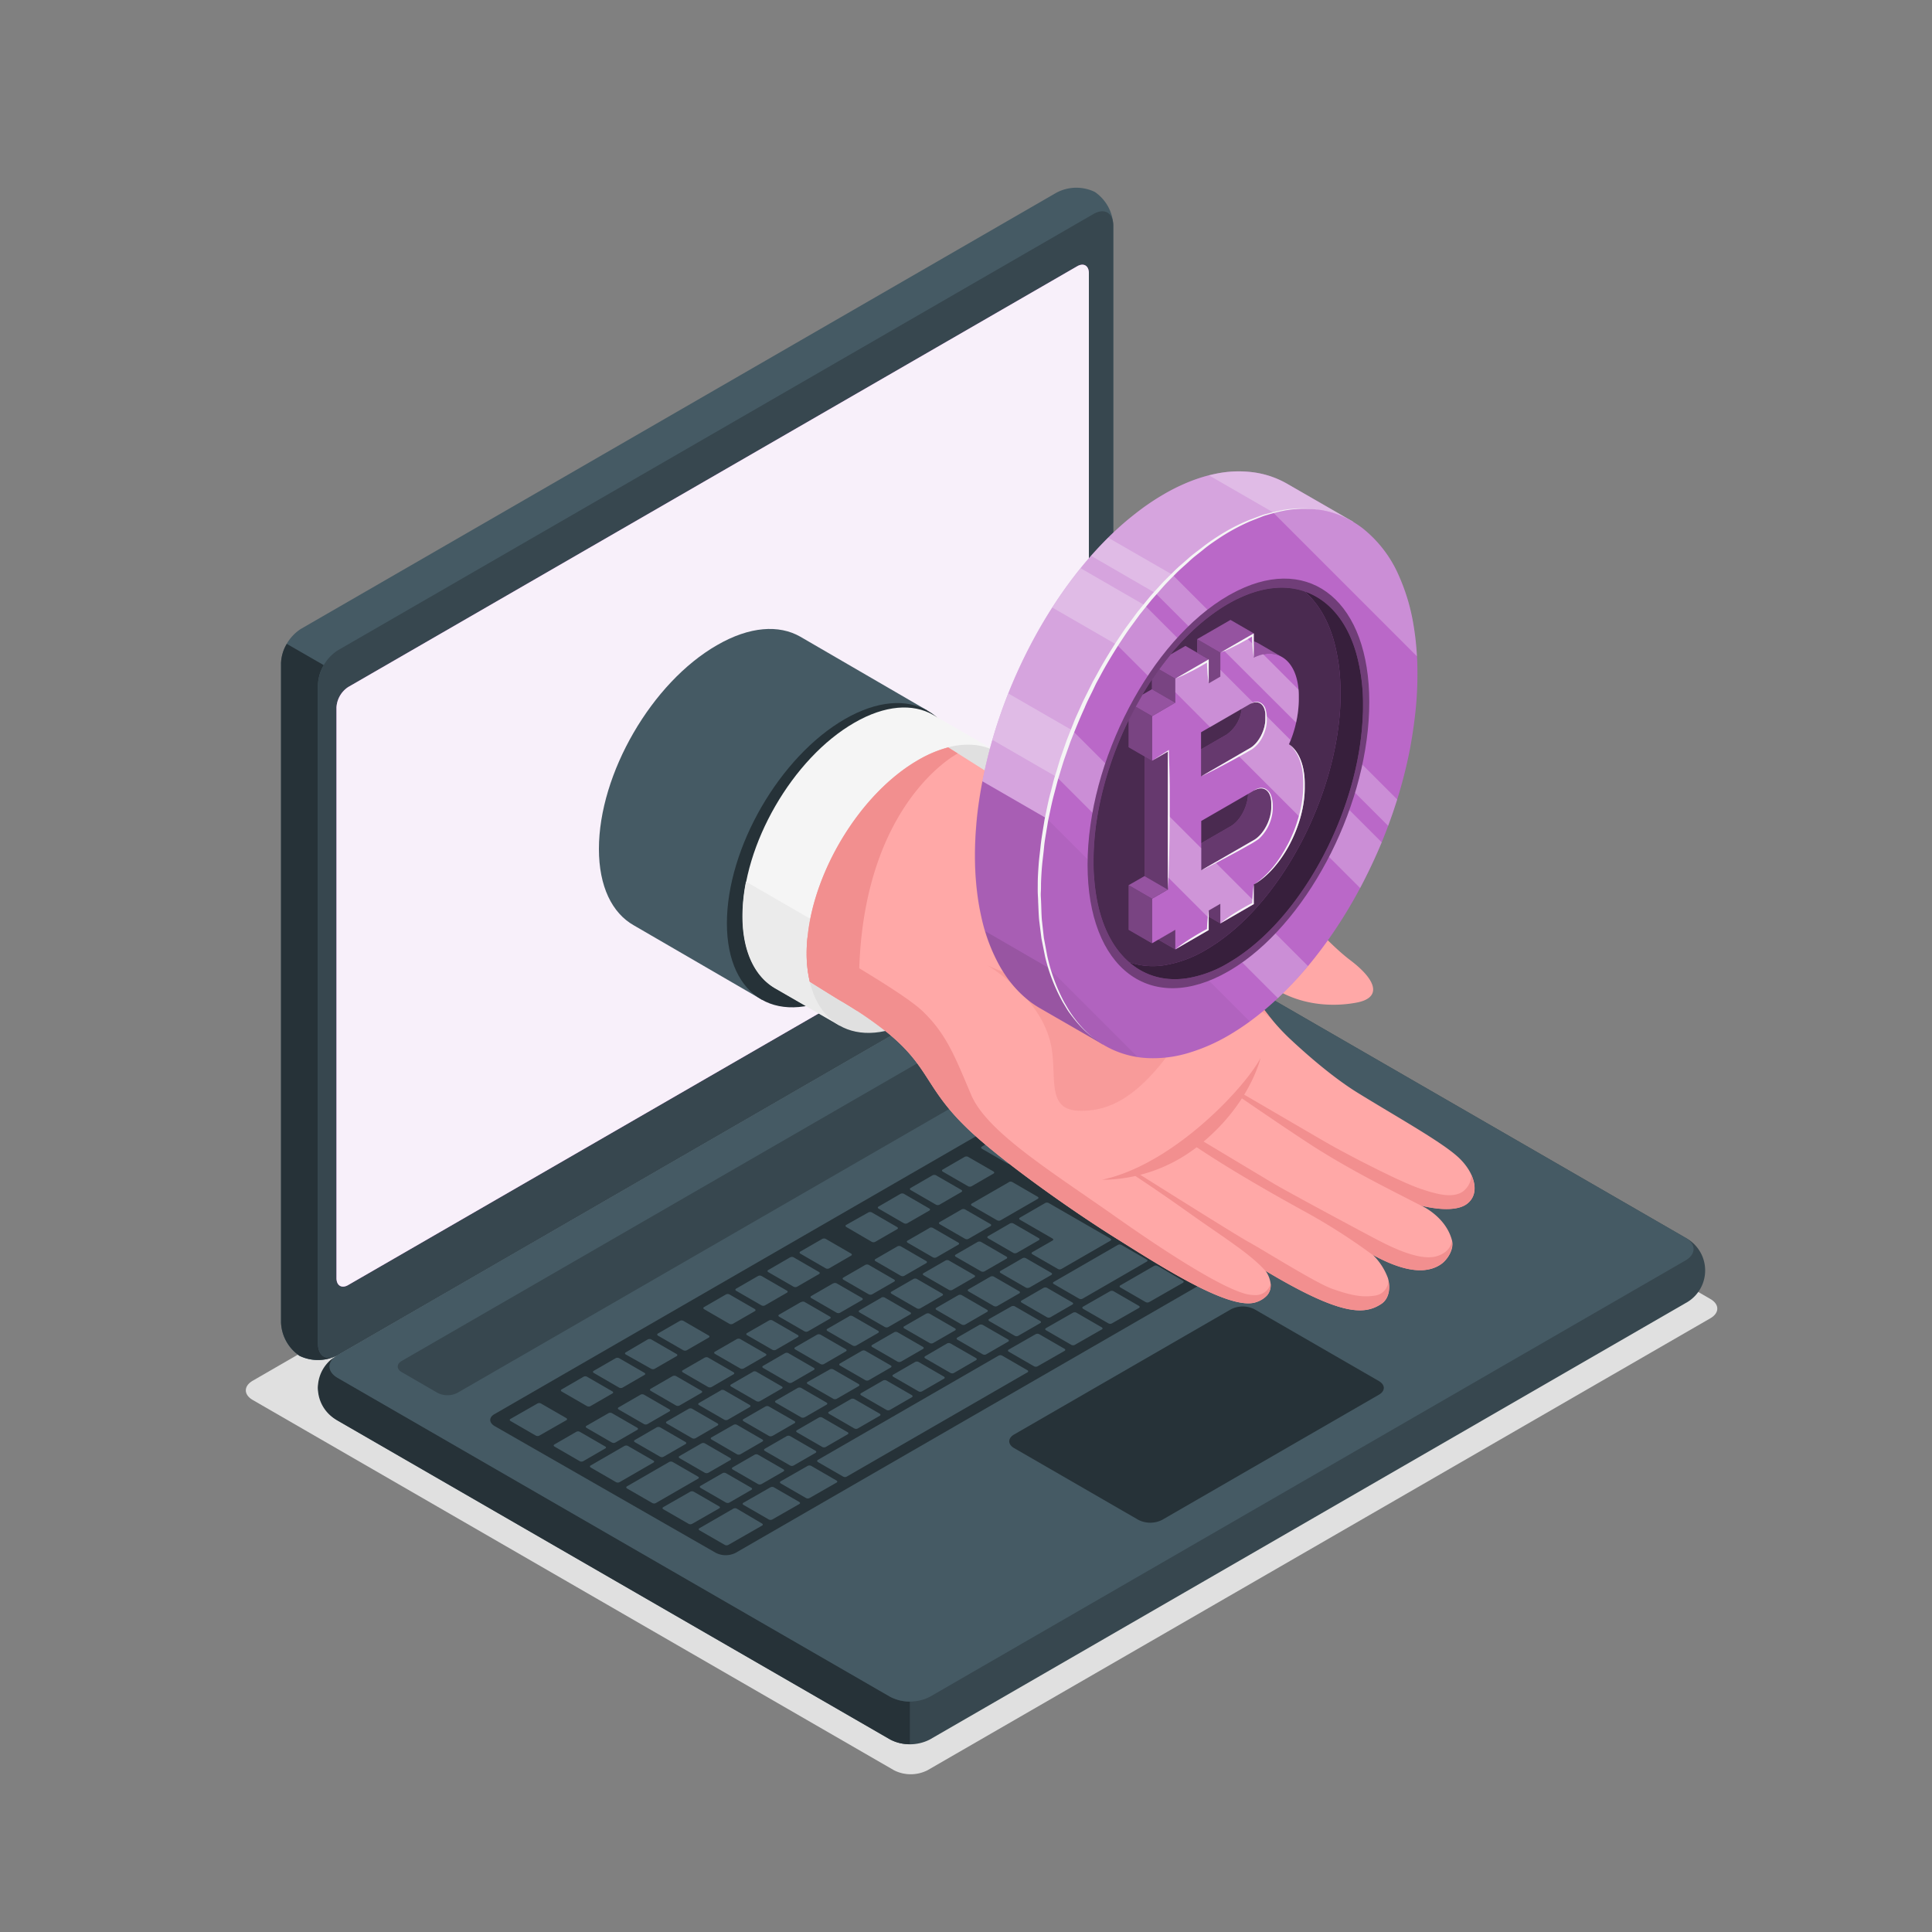 <svg xmlns="http://www.w3.org/2000/svg" xmlns:xlink="http://www.w3.org/1999/xlink" viewBox="0 0 500 500"><rect x="0" y="0" width="500" height="500" fill="#808080" stroke="none"/><defs><clipPath id="freepik--clip-path--inject-147"><path d="M352.75,182.63c0,.82,0,1.66-.06,2.5-.92,24-14.91,50.94-32.46,62.62l-.47.31c-.62.4-1.24.79-1.87,1.15a30.18,30.18,0,0,1-10.94,4c-8.18,1.12-15-2.47-19.26-9.8-2.48-4.31-4.07-9.91-4.51-16.62-.09-1.26-.13-2.56-.13-3.9s0-2.47.11-3.72a71.84,71.84,0,0,1,.88-7.92c3.08-18.55,13-37.48,25.56-48.84a52.17,52.17,0,0,1,5.56-4.39c.9-.61,1.81-1.19,2.73-1.72s1.58-.87,2.34-1.25l.66-.3c5.22-2.43,10.1-3.13,14.41-2.3,7.33,1.41,13,7.26,15.69,16.6A49.09,49.09,0,0,1,352.75,182.63Z" style="fill:none"></path></clipPath></defs><g id="freepik--Shadow--inject-147"><path id="freepik--shadow--inject-147" d="M240.07,458.12,442.64,341.17c2.39-1.38,2.39-3.62,0-5l-166-95.85a9.57,9.57,0,0,0-8.66,0l-202.56,117c-2.4,1.38-2.4,3.62,0,5l166,95.85A9.57,9.57,0,0,0,240.07,458.12Z" style="fill:#e0e0e0"></path></g><g id="freepik--Device--inject-147"><g id="freepik--Laptop--inject-147"><path d="M82.3,359.19a10.94,10.94,0,0,0,5.1,8.47l143,82.54a11.27,11.27,0,0,0,10.21,0L436.19,337.26a9.58,9.58,0,0,0,0-16.94l-143-82.55a11.31,11.31,0,0,0-10.2,0L87.4,350.71A10.94,10.94,0,0,0,82.3,359.19Z" style="fill:#37474f"></path><path d="M235.47,440.38v11a10.32,10.32,0,0,1-5.1-1.22l-143-82.54A9.55,9.55,0,0,1,86.88,351c-2.29,1.64-2.11,4,.52,5.57l143,82.54A10.43,10.43,0,0,0,235.47,440.38Z" style="fill:#263238"></path><path d="M77.51,350.9a11,11,0,0,1-4.79-8.66V171.63a11.31,11.31,0,0,1,5.1-8.84L273.44,49.85a11,11,0,0,1,9.89-.18,11,11,0,0,1,4.79,8.66V228.94a11.28,11.28,0,0,1-5.1,8.83L87.4,350.71A11,11,0,0,1,77.51,350.9Z" style="fill:#455a64"></path><path d="M86.8,351a11,11,0,0,1-9.29-.13,10.93,10.93,0,0,1-4.78-8.65V171.63a10.28,10.28,0,0,1,1.49-5l9.57,5.51h0a10.5,10.5,0,0,0-1.5,5V347.77C82.29,350.79,84.26,352.14,86.8,351Z" style="fill:#263238"></path><path d="M82.3,177.16V347.77c0,3.25,2.28,4.57,5.1,2.94L283,237.77a11.28,11.28,0,0,0,5.1-8.83V58.33c0-3.26-2.29-4.57-5.1-2.95L87.4,168.32A11.27,11.27,0,0,0,82.3,177.16Z" style="fill:#37474f"></path><path d="M87.4,356.61l143,82.54a11.33,11.33,0,0,0,10.21,0L436.19,326.21c2.81-1.63,2.81-4.27,0-5.89l-143-82.55a11.31,11.31,0,0,0-10.2,0L87.4,350.71C84.58,352.34,84.58,355,87.4,356.61Z" style="fill:#455a64"></path><path d="M90.14,177.79,278.74,68.93c1.69-1,3.06-.19,3.06,1.77V218.39a6.77,6.77,0,0,1-3.06,5.3L90.14,332.55c-1.69,1-3.06.18-3.06-1.77V183.09A6.77,6.77,0,0,1,90.14,177.79Z" style="fill:#BA68C8"></path><path d="M90.14,177.79,278.74,68.93c1.69-1,3.06-.19,3.06,1.77V218.39a6.77,6.77,0,0,1-3.06,5.3L90.14,332.55c-1.69,1-3.06.18-3.06-1.77V183.09A6.77,6.77,0,0,1,90.14,177.79Z" style="fill:#fff;opacity:0.9"></path><path d="M104,352.19,285.57,247.36a5.59,5.59,0,0,1,5.1,0l9.29,5.36c1.41.81,1.41,2.13,0,2.94L118.36,360.48a5.68,5.68,0,0,1-5.11,0L104,355.13C102.58,354.32,102.58,353,104,352.19Z" style="fill:#37474f"></path><path d="M127.93,366,308.15,262a5.66,5.66,0,0,1,5.1,0l57.12,33c1.41.82,1.41,2.14,0,3l-180,103.88a5.68,5.68,0,0,1-5.11,0l-57.32-32.85C126.52,368.13,126.52,366.82,127.93,366Z" style="fill:#263238"></path><path d="M290.69,308.34l5.69-3.28c.24-.14.22-.38,0-.53l-6.57-3.79a1,1,0,0,0-.91,0L283.18,304c-.24.14-.23.37,0,.52l6.57,3.8A1,1,0,0,0,290.69,308.34Zm-11.22-13-5.68,3.28c-.24.14-.23.37,0,.52l6.57,3.8a1,1,0,0,0,.91,0l5.69-3.29c.24-.14.22-.37,0-.52l-6.57-3.8A1,1,0,0,0,279.47,295.3Zm-18.36,10.6-9.63,5.55c-.24.14-.22.38,0,.53l6.57,3.79a1,1,0,0,0,.91,0l9.62-5.55c.24-.14.23-.38,0-.53L262,305.92A1,1,0,0,0,261.11,305.9Zm10.05-5.81-5.68,3.29c-.24.13-.23.37,0,.52l6.57,3.79a1,1,0,0,0,.91,0l5.69-3.28c.24-.14.22-.37,0-.52l-6.57-3.8A1,1,0,0,0,271.16,300.09ZM248.86,313l-5.68,3.28c-.25.14-.23.38,0,.53l6.57,3.79a1,1,0,0,0,.91,0l5.68-3.28c.24-.14.23-.38,0-.53L249.77,313A1,1,0,0,0,248.86,313Zm-8.31,4.8-5.68,3.28c-.24.14-.23.37,0,.52l6.57,3.8a1,1,0,0,0,.91,0l5.68-3.29c.25-.14.23-.37,0-.52l-6.57-3.79A1,1,0,0,0,240.55,317.77Zm25.86,15.43,5.68-3.28c.25-.14.23-.38,0-.53l-6.57-3.79a1,1,0,0,0-.91,0l-5.68,3.28c-.24.14-.23.38,0,.53l6.57,3.79A1,1,0,0,0,266.41,333.2ZM258.1,338l5.69-3.28c.24-.14.22-.38,0-.53l-6.57-3.79a1,1,0,0,0-.91,0l-5.68,3.28c-.24.14-.23.37,0,.52l6.57,3.8A1,1,0,0,0,258.1,338Zm-8.31,4.8,5.69-3.29c.24-.14.22-.37,0-.52l-6.57-3.8a1,1,0,0,0-.91,0l-5.68,3.28c-.24.14-.23.37,0,.52l6.57,3.8A1,1,0,0,0,249.79,342.8Zm-8.31,4.79,5.69-3.28c.24-.14.22-.37,0-.52l-6.58-3.8a1,1,0,0,0-.91,0L234,343.25c-.24.14-.23.38,0,.53l6.58,3.79A1,1,0,0,0,241.48,347.59Zm40.9-34.46,5.69-3.28c.24-.14.22-.37,0-.52l-6.58-3.8a1,1,0,0,0-.9,0l-5.69,3.29c-.24.14-.23.37,0,.52l6.58,3.8A1,1,0,0,0,282.38,313.13Zm-7.66,15.27,12.68-7.32c.24-.14.23-.37,0-.52l-16-9.22a1,1,0,0,0-.9,0l-6.56,3.79c-.24.14-.23.37,0,.52l8.45,4.88c.26.15.27.39,0,.53l-5.24,3c-.25.14-.23.37,0,.52l6.57,3.79A1,1,0,0,0,274.72,328.4Zm-42.48-5.84-5.68,3.29c-.24.14-.23.37,0,.52l6.57,3.8a1,1,0,0,0,.91,0l5.69-3.28c.24-.14.22-.37,0-.52l-6.57-3.8A1,1,0,0,0,232.24,322.56Zm-8.31,4.8-5.68,3.28c-.24.14-.23.38,0,.53l6.57,3.79a1,1,0,0,0,.91,0l5.69-3.28c.24-.14.22-.38,0-.52l-6.57-3.8A1,1,0,0,0,223.93,327.36Zm-41.52,53.79a1,1,0,0,0,.91,0l5.69-3.28c.24-.14.22-.37,0-.52l-6.57-3.8a1,1,0,0,0-.91,0l-5.68,3.28c-.24.14-.23.38,0,.53Zm-24.95-15.41L151.78,369c-.24.14-.23.37,0,.52l6.57,3.8a1,1,0,0,0,.91,0l5.68-3.28c.25-.14.23-.38,0-.53l-6.57-3.79A1,1,0,0,0,157.46,365.74ZM170.84,377a1,1,0,0,0,.9,0l5.69-3.28c.24-.14.22-.37,0-.52l-6.57-3.8a1,1,0,0,0-.91,0l-5.68,3.29c-.24.14-.23.37,0,.52Zm26.24,7.08,5.69-3.28c.24-.14.23-.38,0-.53l-6.58-3.79a1,1,0,0,0-.9,0l-5.69,3.28c-.24.14-.23.38,0,.53l6.58,3.79A1,1,0,0,0,197.08,384.07Zm-9.21,4.78a1,1,0,0,0,.9,0l5.69-3.29c.24-.14.23-.37,0-.52l-6.58-3.79a1,1,0,0,0-.9,0l-5.69,3.28c-.24.14-.23.37,0,.52Zm-22.1-27.91-5.68,3.28c-.25.14-.23.38,0,.53l6.57,3.79a1,1,0,0,0,.91,0l5.68-3.28c.25-.14.23-.37,0-.52l-6.57-3.8A1,1,0,0,0,165.77,360.94Zm41.55-24-5.69,3.28c-.24.14-.23.37,0,.52l6.58,3.8a1,1,0,0,0,.9,0l5.69-3.29c.24-.14.23-.37,0-.52l-6.58-3.8A1,1,0,0,0,207.32,337Zm-33.24,19.18-5.69,3.29c-.24.14-.22.37,0,.52l6.57,3.8a1,1,0,0,0,.91,0l5.68-3.28c.24-.14.23-.37,0-.52l-6.57-3.8A1,1,0,0,0,174.08,356.14Zm41.54-24-5.68,3.28c-.24.14-.23.37,0,.52l6.58,3.8a1,1,0,0,0,.9,0l5.69-3.28c.24-.14.22-.38,0-.53l-6.58-3.79A1,1,0,0,0,215.62,332.16ZM199,341.75,193.32,345c-.24.14-.23.38,0,.53l6.58,3.79a1,1,0,0,0,.91,0l5.68-3.28c.24-.14.23-.37,0-.52l-6.58-3.8A1,1,0,0,0,199,341.75Zm-8.31,4.8L185,349.83c-.24.14-.22.38,0,.53l6.57,3.79a1,1,0,0,0,.91,0l5.68-3.28c.24-.14.23-.38,0-.53l-6.57-3.79A1,1,0,0,0,190.7,346.55Zm-8.31,4.8-5.69,3.28c-.24.14-.22.37,0,.52l6.57,3.8a1,1,0,0,0,.91,0l5.68-3.29c.24-.13.23-.37,0-.52l-6.57-3.79A1,1,0,0,0,182.39,351.35Zm42.47,5.84,5.69-3.29c.24-.13.23-.37,0-.52l-6.58-3.79a1,1,0,0,0-.9,0l-5.69,3.28c-.24.14-.23.37,0,.52l6.58,3.8A1,1,0,0,0,224.86,357.19Zm73-72.5L292.16,288c-.25.14-.23.38,0,.53l6.57,3.79a1,1,0,0,0,.91,0l5.68-3.28c.24-.14.23-.37,0-.52l-6.57-3.8A1,1,0,0,0,297.84,284.69Zm-10.06,5.81-5.68,3.28c-.25.14-.23.37,0,.52l6.57,3.8a1,1,0,0,0,.91,0l5.68-3.28c.25-.14.23-.38,0-.53l-6.57-3.79A1,1,0,0,0,287.78,290.5Zm18.37-10.61-5.69,3.29c-.24.14-.22.37,0,.52l6.57,3.8a1,1,0,0,0,.91,0l5.68-3.28c.24-.14.23-.37,0-.52l-6.57-3.8A1,1,0,0,0,306.15,279.89Zm-43,44.35,5.69-3.28c.24-.14.22-.37,0-.52l-6.57-3.8a1,1,0,0,0-.91,0l-5.68,3.29c-.24.14-.23.37,0,.52l6.57,3.8A1,1,0,0,0,263.14,324.24Zm52.22-49.12a1,1,0,0,0-.9,0l-5.69,3.28c-.24.14-.22.37,0,.52l6.57,3.8a1,1,0,0,0,.91,0l5.68-3.29c.24-.14.23-.37,0-.52Zm-82.19,77.27,5.69-3.28c.24-.14.23-.38,0-.53l-6.58-3.79a1,1,0,0,0-.9,0l-5.69,3.28c-.24.14-.23.38,0,.52l6.58,3.8A1,1,0,0,0,233.17,352.39Zm101.9-58.83,5.68-3.28c.24-.14.23-.38,0-.53L334.15,286a1,1,0,0,0-.91,0l-5.69,3.28c-.24.14-.22.38,0,.53l6.57,3.79A1,1,0,0,0,335.07,293.56Zm-17.7-.62,5.68-3.29c.24-.14.23-.37,0-.52l-6.57-3.8a1,1,0,0,0-.91,0l-5.68,3.28c-.25.14-.23.37,0,.52l6.57,3.8A1,1,0,0,0,317.37,292.94Zm7.39-12.4a1,1,0,0,0-.91,0l-5.69,3.28c-.24.14-.22.38,0,.52l6.57,3.8a1,1,0,0,0,.91,0l5.68-3.28c.24-.14.23-.38,0-.53Zm1.75-1,16,9.21a1,1,0,0,0,.91,0l5.68-3.28c.24-.14.23-.37,0-.52l-16-9.22a1,1,0,0,0-.9,0L326.47,279C326.23,279.14,326.25,279.38,326.51,279.53Zm-19.28,10.58-5.68,3.29c-.25.13-.23.37,0,.52l6.57,3.79a1,1,0,0,0,.91,0l5.68-3.28c.25-.14.23-.37,0-.52l-6.57-3.8A1,1,0,0,0,307.23,290.11ZM244.7,326.22,239,329.5c-.24.14-.23.37,0,.52l6.58,3.8a1,1,0,0,0,.9,0l5.69-3.28c.24-.14.22-.38,0-.53l-6.58-3.79A1,1,0,0,0,244.7,326.22Zm81.15-27.88a1,1,0,0,0,.91,0l5.68-3.28c.25-.14.23-.38,0-.53l-6.57-3.79a1,1,0,0,0-.91,0L319.25,294c-.25.14-.23.37,0,.52ZM253,321.42l-5.68,3.28c-.24.14-.23.38,0,.53l6.58,3.79a1,1,0,0,0,.9,0l5.69-3.28c.24-.14.22-.38,0-.52l-6.57-3.8A1,1,0,0,0,253,321.42Zm-62.28,54.94a1,1,0,0,0,.91,0l5.68-3.29c.25-.14.23-.37,0-.52l-6.57-3.8a1,1,0,0,0-.91,0L184.12,372c-.25.14-.23.37,0,.52Zm-12.5-11.76-5.68,3.28c-.24.14-.23.37,0,.52l6.57,3.8a1,1,0,0,0,.91,0l5.69-3.29c.24-.14.22-.37,0-.52l-6.57-3.8A1,1,0,0,0,178.22,364.6Zm21.72,7,5.68-3.28c.24-.14.23-.38,0-.53L199,364a1,1,0,0,0-.91,0l-5.69,3.28c-.24.14-.22.37,0,.52l6.57,3.8A1,1,0,0,0,199.94,371.58Zm8.31-4.8,5.68-3.28c.24-.14.23-.38,0-.52l-6.57-3.8a1,1,0,0,0-.91,0l-5.69,3.28c-.24.14-.22.38,0,.53l6.57,3.79A1,1,0,0,0,208.25,366.78Zm8.31-4.8,5.68-3.28c.24-.14.23-.37,0-.52l-6.58-3.8a1,1,0,0,0-.9,0L209,357.65c-.24.14-.22.37,0,.52l6.57,3.79A1,1,0,0,0,216.56,362Zm-30-2.18-5.68,3.28c-.24.14-.23.37,0,.52l6.57,3.8a1,1,0,0,0,.91,0l5.69-3.28c.24-.14.22-.38,0-.53l-6.57-3.79A1,1,0,0,0,186.53,359.8Zm8.31-4.8-5.68,3.28c-.25.14-.23.38,0,.53l6.57,3.79a1,1,0,0,0,.91,0l5.68-3.28c.25-.14.23-.37,0-.52l-6.57-3.8A1,1,0,0,0,194.84,355Zm33.24-19.19-5.69,3.28c-.24.14-.23.38,0,.53l6.58,3.79a1,1,0,0,0,.9,0l5.69-3.28c.24-.14.23-.37,0-.52l-6.58-3.8A1,1,0,0,0,228.08,335.81Zm-8.31,4.8-5.69,3.28c-.24.14-.22.38,0,.53l6.57,3.79a1,1,0,0,0,.91,0l5.68-3.28c.24-.14.23-.38,0-.53l-6.58-3.79A1,1,0,0,0,219.77,340.61ZM236.39,331l-5.69,3.28c-.24.14-.23.37,0,.52l6.58,3.8a1,1,0,0,0,.9,0l5.69-3.29c.24-.14.23-.37,0-.52l-6.58-3.8A1,1,0,0,0,236.39,331ZM203.15,350.2l-5.68,3.29c-.25.14-.23.37,0,.52l6.57,3.8a1,1,0,0,0,.91,0l5.68-3.28c.24-.14.23-.37,0-.52l-6.57-3.8A1,1,0,0,0,203.15,350.2Zm8.31-4.79-5.69,3.28c-.24.14-.22.37,0,.52l6.57,3.8a1,1,0,0,0,.91,0l5.68-3.29c.24-.13.23-.37,0-.52l-6.57-3.79A1,1,0,0,0,211.46,345.41Zm-6.07,33.86,5.69-3.28c.24-.14.22-.37,0-.52l-6.58-3.8a1,1,0,0,0-.9,0l-5.69,3.28c-.24.14-.23.38,0,.53l6.58,3.79A1,1,0,0,0,205.39,379.27Zm-48.76-4.92-6.57-3.8a1,1,0,0,0-.91,0l-5.68,3.28c-.24.14-.23.37,0,.52l6.57,3.8a1,1,0,0,0,.91,0l5.69-3.29C156.91,374.73,156.89,374.5,156.63,374.35ZM169.09,378l-6.58-3.79a1,1,0,0,0-.9,0l-8.75,5.05c-.24.14-.23.37,0,.52l6.58,3.8a1,1,0,0,0,.9,0l8.75-5.05C169.36,378.39,169.35,378.15,169.09,378Zm-22.54-11L140,363.22a1,1,0,0,0-.9,0l-7,4c-.24.14-.23.37,0,.52l6.58,3.8a1,1,0,0,0,.9,0l7-4C146.82,367.4,146.81,367.16,146.55,367Zm5.36-3.1a1,1,0,0,0,.91,0l5.68-3.28c.25-.14.23-.37,0-.52l-6.57-3.8a1,1,0,0,0-.91,0l-5.68,3.29c-.25.14-.23.37,0,.52Zm28.75,18.25-6.57-3.79a1,1,0,0,0-.91,0l-10.93,6.31c-.24.14-.23.38,0,.53l6.58,3.79a1,1,0,0,0,.9,0l10.94-6.31C180.94,382.55,180.92,382.31,180.66,382.16Zm5.46,7.7-6.58-3.8a1,1,0,0,0-.9,0l-7,4c-.24.14-.23.38,0,.53l6.58,3.79a1,1,0,0,0,.9,0l7-4C186.39,390.24,186.38,390,186.12,389.86Zm27.57-61.61a1,1,0,0,0,.91,0l5.68-3.29c.24-.14.23-.37,0-.52l-6.57-3.8a1,1,0,0,0-.91,0l-5.69,3.28c-.24.14-.22.37,0,.52Zm-16.62,9.59a1,1,0,0,0,.91,0l5.68-3.28c.25-.14.23-.38,0-.53l-6.57-3.79a1,1,0,0,0-.91,0l-5.68,3.28c-.25.14-.23.38,0,.53Zm-36.85,21.28a1,1,0,0,0,.91,0l5.68-3.29c.24-.14.23-.37,0-.52l-6.57-3.8a1,1,0,0,0-.91,0l-5.69,3.28c-.24.14-.22.37,0,.52ZM205.38,333a1,1,0,0,0,.91,0l5.68-3.28c.24-.14.23-.37,0-.52l-6.57-3.8a1,1,0,0,0-.91,0l-5.68,3.29c-.25.13-.23.37,0,.52Zm-16.62,9.6a1,1,0,0,0,.91,0l5.69-3.28c.24-.14.22-.38,0-.53l-6.57-3.79a1,1,0,0,0-.91,0l-5.68,3.28c-.24.14-.23.37,0,.52Zm1.93,47.84a1,1,0,0,0-.91,0L181,395.51c-.24.14-.22.37,0,.52l6.58,3.79a1,1,0,0,0,.91,0l8.74-5c.24-.14.23-.37,0-.52Zm-13.85-41a1,1,0,0,0,.91,0l5.68-3.28c.24-.14.23-.37,0-.52l-6.57-3.8a1,1,0,0,0-.91,0l-5.69,3.28c-.24.14-.22.38,0,.53Zm-8.31,4.8a1,1,0,0,0,.91,0l5.68-3.28c.24-.14.23-.38,0-.53l-6.57-3.79a1,1,0,0,0-.91,0L161.92,350c-.24.14-.22.38,0,.52ZM344.62,301.6a1,1,0,0,0-.91,0l-14,8.08c-.24.14-.23.38,0,.53l6.58,3.79a1,1,0,0,0,.9,0l14-8.08c.24-.14.22-.37,0-.52Zm-18.37,10.6a1,1,0,0,0-.9,0l-5.69,3.28c-.24.14-.23.37,0,.52l6.58,3.8a1,1,0,0,0,.9,0l5.69-3.29c.24-.14.23-.37,0-.52ZM213.7,374.48l5.69-3.29c.24-.14.22-.37,0-.52l-6.57-3.8a1,1,0,0,0-.91,0l-5.68,3.28c-.24.14-.23.37,0,.52l6.58,3.8A1,1,0,0,0,213.7,374.48Zm95.94-52.68a1,1,0,0,0-.91,0L303,325.06c-.24.14-.22.38,0,.53l6.57,3.79a1,1,0,0,0,.91,0l5.68-3.28c.24-.14.23-.38,0-.53Zm43.29-25a1,1,0,0,0-.91,0l-5.68,3.29c-.24.14-.23.37,0,.52l6.57,3.8a1,1,0,0,0,.91,0l5.69-3.28c.24-.14.22-.37,0-.52Zm14.88-1-16-9.22a1,1,0,0,0-.91,0l-5.68,3.28c-.25.14-.23.37,0,.52l16,9.22a1,1,0,0,0,.91,0l5.68-3.29C368.09,296.19,368.07,296,367.81,295.8Zm-89.22,43.93a1,1,0,0,0-.91,0l-7,4c-.24.14-.23.37,0,.52l6.58,3.8a1,1,0,0,0,.9,0l7-4c.24-.13.23-.37,0-.52Zm21-12.12a1,1,0,0,0-.91,0l-8.75,5.05c-.24.14-.22.37,0,.52l6.57,3.8a1,1,0,0,0,.91,0l8.74-5c.24-.14.23-.38,0-.53Zm-40.24,23.22a1,1,0,0,0-.9,0l-46.8,27c-.24.14-.22.38,0,.53l6.57,3.79a1,1,0,0,0,.91,0l46.79-27c.24-.14.23-.37,0-.52Zm-49.41,28.54a1,1,0,0,0-.91,0l-7,4c-.24.14-.22.37,0,.52l6.57,3.8a1,1,0,0,0,.91,0l7-4c.24-.14.23-.37,0-.52Zm59-34.09a1,1,0,0,0-.9,0l-7,4c-.24.14-.23.38,0,.52l6.58,3.8a1,1,0,0,0,.9,0l7-4c.24-.14.23-.37,0-.52Zm-68.65,39.64a1,1,0,0,0-.91,0l-7,4c-.24.14-.22.38,0,.52l6.58,3.8a1,1,0,0,0,.91,0l7-4c.24-.14.23-.37,0-.52Zm87.9-50.75a1,1,0,0,0-.91,0l-7,4c-.24.14-.22.38,0,.53l6.58,3.79a1,1,0,0,0,.91,0l7-4c.24-.14.23-.37,0-.52ZM317.94,317a1,1,0,0,0-.9,0l-5.69,3.29c-.24.13-.22.37,0,.52l6.58,3.79a1,1,0,0,0,.9,0l5.69-3.28c.24-.14.23-.37,0-.52Zm18.21-13.22,5.68-3.28c.25-.14.23-.38,0-.53l-6.57-3.79a1,1,0,0,0-.91,0l-5.68,3.28c-.24.14-.23.38,0,.53l6.57,3.79A1,1,0,0,0,336.15,303.78ZM299,303.54l5.69-3.28c.24-.14.22-.38,0-.53l-6.57-3.79a1,1,0,0,0-.91,0l-5.68,3.28c-.24.14-.23.38,0,.53l6.57,3.79A1,1,0,0,0,299,303.54ZM280.17,336.1l16.62-9.6c.24-.14.23-.37,0-.52l-6.57-3.8a1,1,0,0,0-.91,0l-16.62,9.59c-.24.14-.23.37,0,.52l6.58,3.8A1,1,0,0,0,280.17,336.1Zm46.76-27.54a1,1,0,0,0,.91,0l5.69-3.29c.24-.13.22-.37,0-.52L326.92,301a1,1,0,0,0-.91,0l-5.68,3.28c-.24.14-.23.37,0,.52Zm-8.48-5.4,5.69-3.29c.24-.14.22-.37,0-.52l-6.57-3.8a1,1,0,0,0-.91,0l-5.68,3.29c-.24.14-.23.37,0,.52l6.57,3.8A1,1,0,0,0,318.45,303.16ZM271.86,340.9l5.69-3.29c.24-.14.23-.37,0-.52l-6.58-3.8a1,1,0,0,0-.9,0l-5.69,3.29c-.24.14-.23.37,0,.52l6.58,3.8A1,1,0,0,0,271.86,340.9Zm36.71-21.74a1,1,0,0,0,.9,0l5.69-3.28c.24-.14.23-.38,0-.52l-6.58-3.8a1,1,0,0,0-.9,0L302,314.84c-.24.14-.23.38,0,.53Zm-78.25,45.72L236,361.6c.24-.14.22-.38,0-.53l-6.57-3.79a1,1,0,0,0-.91,0l-5.68,3.28c-.24.14-.23.38,0,.53l6.57,3.79A1,1,0,0,0,230.32,364.88Zm8.31-4.8,5.68-3.28c.25-.14.23-.37,0-.52l-6.57-3.8a1,1,0,0,0-.91,0l-5.68,3.29c-.25.14-.23.37,0,.52l6.57,3.79A1,1,0,0,0,238.63,360.08ZM222,369.68l5.69-3.28c.24-.14.22-.38,0-.53l-6.57-3.79a1,1,0,0,0-.91,0l-5.68,3.28c-.24.14-.23.37,0,.52l6.57,3.8A1,1,0,0,0,222,369.68Zm33.24-19.19,5.68-3.28c.24-.14.23-.38,0-.53l-6.57-3.79a1,1,0,0,0-.91,0l-5.69,3.28c-.24.14-.22.38,0,.52l6.57,3.8A1,1,0,0,0,255.25,350.49Zm-8.31,4.8,5.68-3.29c.24-.14.23-.37,0-.52L246,347.69a1,1,0,0,0-.91,0L239.42,351c-.24.14-.22.37,0,.52l6.57,3.8A1,1,0,0,0,246.94,355.29Zm16.62-9.6,5.68-3.28c.24-.14.23-.37,0-.52l-6.58-3.8a1,1,0,0,0-.9,0L256,341.35c-.24.14-.22.38,0,.53l6.57,3.79A1,1,0,0,0,263.56,345.69Zm38-71a1,1,0,0,0,.91,0l5.68-3.28c.24-.14.23-.37,0-.52l-1.75-1a1,1,0,0,0-.91,0l-5.68,3.28c-.24.14-.23.37,0,.52Zm-40.88,26.38a1,1,0,0,0,.9,0l5.69-3.28c.24-.14.23-.37,0-.52l-6.58-3.8a1,1,0,0,0-.9,0l-5.69,3.28c-.24.14-.23.38,0,.53Zm16.62-9.59a1,1,0,0,0,.9,0l5.69-3.28c.24-.14.22-.38,0-.53l-6.57-3.79a1,1,0,0,0-.91,0l-5.68,3.28c-.24.14-.23.37,0,.52ZM250.54,307a1,1,0,0,0,.91,0l5.68-3.28c.24-.14.23-.38,0-.53l-6.57-3.79a1,1,0,0,0-.91,0l-5.68,3.28c-.25.14-.23.38,0,.53ZM269,296.32a1,1,0,0,0,.9,0l5.69-3.29c.24-.14.23-.37,0-.52l-6.58-3.8a1,1,0,0,0-.9,0L262.39,292c-.24.14-.23.37,0,.52Zm-35.08,20.25a1,1,0,0,0,.91,0l5.69-3.28c.24-.14.22-.37,0-.52l-6.57-3.8a1,1,0,0,0-.91,0l-5.68,3.29c-.24.14-.23.37,0,.52Zm8.31-4.8a1,1,0,0,0,.91,0l5.68-3.29c.25-.13.23-.37,0-.52l-6.57-3.79a1,1,0,0,0-.91,0l-5.68,3.28c-.25.14-.23.37,0,.52ZM285,284.32a1,1,0,0,0,.91,0l5.68-3.28c.24-.14.23-.38,0-.53l-1.75-1a1,1,0,0,0-.91,0l-5.68,3.29c-.24.14-.23.37,0,.52Zm24.93-14.39a1,1,0,0,0,.91,0l5.68-3.29c.24-.14.23-.37,0-.52l-1.75-1a1,1,0,0,0-.91,0l-5.68,3.28c-.25.14-.23.38,0,.53Zm13.81,8a1,1,0,0,0,.9,0l5.69-3.28c.24-.14.23-.38,0-.53l-6.58-3.79a1,1,0,0,0-.9,0l-5.69,3.28c-.24.14-.23.38,0,.53ZM344.46,299l5.68-3.28c.25-.14.23-.37,0-.52l-6.57-3.8a1,1,0,0,0-.91,0L337,294.64c-.25.14-.23.38,0,.53l6.57,3.79A1,1,0,0,0,344.46,299Zm-51.2-19.46a1,1,0,0,0,.91,0l5.68-3.28c.24-.14.23-.38,0-.53l-1.75-1a1,1,0,0,0-.91,0L291.48,278c-.24.14-.23.37,0,.52Zm-67.65,41.84a1,1,0,0,0,.91,0l5.69-3.28c.24-.14.22-.37,0-.52l-6.57-3.8a1,1,0,0,0-.91,0L219,317c-.24.14-.23.38,0,.53Z" style="fill:#455a64"></path><path d="M262.46,371.24l56.1-32.39a6.76,6.76,0,0,1,6.13,0l32.17,18.57c1.69,1,1.69,2.56,0,3.53l-56.11,32.4a6.8,6.8,0,0,1-6.12,0l-32.17-18.58C260.77,373.8,260.77,372.21,262.46,371.24Z" style="fill:#263238"></path></g></g><g id="freepik--Hand--inject-147"><path d="M231.2,199.19,240,183.87l-32.89-19.1,0,0,0,0h0c-5.51-3.15-13.11-2.68-21.5,2.17C168.67,176.62,155,200.26,155,219.71c0,9.74,3.42,16.58,9,19.75h0l33.16,19.25,9-15.74C219.05,233,229.21,215.31,231.2,199.19Z" style="fill:#455a64"></path><path d="M218.61,186.12c-16.84,9.72-30.49,33.36-30.49,52.81s13.65,27.32,30.49,17.6,30.49-33.37,30.49-52.81S235.45,176.39,218.61,186.12Z" style="fill:#263238"></path><path d="M249.59,209l8.3-14.52L241.47,185l0,0,0,0h0c-5.22-3-12.43-2.55-20.38,2.05-16,9.21-28.89,31.61-28.89,50,0,9.23,3.25,15.71,8.49,18.72h0l16.68,9.63,8.53-14.92C238.07,241.1,247.7,224.3,249.59,209Z" style="fill:#f5f5f5"></path><path d="M193.06,228.17a46,46,0,0,0-.92,8.92c0,9.23,3.25,15.71,8.49,18.72h0l16.68,9.63,8.53-14.92c.83-.63,1.64-1.31,2.45-2Z" style="fill:#ebebeb"></path><path d="M237.65,196.64c-16,9.22-28.89,31.62-28.89,50.05s12.94,25.89,28.89,16.68,28.9-31.62,28.9-50S253.61,187.43,237.65,196.64Z" style="fill:#e0e0e0"></path><path d="M379.6,311.59c-3.51,2.59-11.32.53-11.81.41.38.16,6.46,3,8,9.08.56,2.29-1.23,5-2.86,6.11-5.39,3.69-13.35-.12-17.66-2.46a16.28,16.28,0,0,1,3.91,6c.78,2.58.32,5.42-1.72,6.75-4.39,2.86-10.42,3.09-29.95-8.62a7.5,7.5,0,0,1,1.35,3.52,1.62,1.62,0,0,1,0,.31,3.89,3.89,0,0,1-.41,1.77,3.83,3.83,0,0,1-.59.85,6.45,6.45,0,0,1-2.7,1.67c-6.62,2.41-24.33-9-36.34-16.51s-29-19.64-37.39-27.41c-12.3-11.37-10.4-16.75-22.28-26.22a100,100,0,0,0-11.23-7.63c-.35-.16-4.67-2.84-8.33-5.14a31.54,31.54,0,0,1-.81-7.36,36,36,0,0,1,.24-4.24c1.74-17.49,13.9-37.29,28.65-45.8a31.28,31.28,0,0,1,7.74-3.26c3.87,2.45,9.28,5.87,9.64,6.11a58,58,0,0,0,10.58,5.92c1.8.75,3.55,1.37,5.36,1.94,5.37,1.7,23.17,5.81,33.31,9.56s19.48,8,23.38,10.49S342.18,243,349.4,248.46s8,9.8,1.74,11-15.36.89-23-4.8-10.07-7.67-12.69-7.49,3.14,5.23,6.6,8.45a65.58,65.58,0,0,1,6.3,7.21A53.92,53.92,0,0,0,334,269c4.06,3.79,10.93,9.85,17.41,13.84,10.06,6.2,21.73,12.7,26,16.66S383.23,308.92,379.6,311.59Z" style="fill:#ffa8a7"></path><path d="M378.37,308.52c-2.44,1.41-5.81.89-11.33-1.08s-18.84-8.9-23.7-11.71c-2.77-1.59-13.55-7.89-22.32-13a.52.52,0,0,0-.56.88c7.69,5.27,17.12,11.67,21.31,14.25,9.38,5.78,17.15,9.6,26,14.15,0,0,8.2,2.27,11.83-.4,2.34-1.73,2.5-4.62,1.18-7.52A5.43,5.43,0,0,1,378.37,308.52Z" style="fill:#f28f8f"></path><path d="M371.74,325.13c-4.48,1.28-12-2.58-15-4.12s-23.81-12.71-27.29-14.8l-20-12a1,1,0,0,0-1.13,1.76c10.27,7,22.65,13.87,28.62,17.18a155.1,155.1,0,0,1,18.26,11.59c4.31,2.34,12.27,6.16,17.66,2.46,1.64-1.11,3.42-3.82,2.86-6.11C375.75,321.08,375.67,324,371.74,325.13Z" style="fill:#f28f8f"></path><path d="M357.42,337.46c1.84-1.2,2.39-3.64,1.9-6a4,4,0,0,1-3.55,3.85c-3.53.56-6.72-.26-11-1.77s-17.56-9.89-21.82-12.23c-2.66-1.46-18.14-11.16-29.41-18.25-.69-.44-.82.52-.14,1,8.36,5.53,12.92,8.86,16.71,11.52,7.06,4.95,13.88,9.3,17.33,13.28C347,340.55,353,340.32,357.42,337.46Z" style="fill:#f28f8f"></path><path d="M328.84,332.67a3.89,3.89,0,0,1-.41,1.77,3.83,3.83,0,0,1-.59.85,6.45,6.45,0,0,1-2.7,1.67c-6.62,2.41-24.33-9-36.34-16.51s-29-19.64-37.39-27.41c-12.3-11.37-10.4-16.75-22.28-26.22a100,100,0,0,0-11.23-7.63c-.35-.16-4.67-2.84-8.33-5.14a31.54,31.54,0,0,1-.81-7.36,36,36,0,0,1,.24-4.24c11.46,7.1,25.42,15,29.93,19.4.16.16.31.3.45.45,5.83,5.81,8,11.78,12,21.14,4.16,9.6,20.78,19.78,37.4,31.49s27.91,18.29,33.25,19.83a9,9,0,0,0,2.56.4,4,4,0,0,0,4.21-2.8,0,0,0,0,0,0,0C328.84,332.44,328.84,332.56,328.84,332.67Z" style="fill:#f28f8f"></path><path d="M247.86,195l-2.47-1.56a31.28,31.28,0,0,0-7.74,3.26C222.9,205.16,210.74,225,209,242.45a36,36,0,0,0-.24,4.24,31.54,31.54,0,0,0,.81,7.36c3.66,2.3,8,5,8.33,5.14,1.41.85,2.71,1.66,3.93,2.44.22-3.49.41-7.16.54-11C223.84,207.34,247.86,195,247.86,195Z" style="fill:#f28f8f"></path><path d="M322.05,255.61c-3.47-3.23-9.21-8.26-6.59-8.45-5.87.29-12.38,7.31-28.61,8.62s-31.29-5.93-31.29-5.93,14.55,8.4,16.62,21.6c1.24,7.85-1.16,15.72,6.94,16,8.39.29,16.09-3.9,25.82-18.12,7.89-11.53,18.43-11.62,24.59-5.05-.3-.41-.76-.92-1.18-1.46A65.58,65.58,0,0,0,322.05,255.61Z" style="fill:#f28f8f;opacity:0.5"></path><path d="M326.21,273.85c-4.21,7.88-22.77,27.64-41.06,31.48a40.49,40.49,0,0,0,26-9.6C323.65,285.34,326.21,273.85,326.21,273.85Z" style="fill:#f28f8f"></path></g><g id="freepik--Coin--inject-147"><path d="M346.67,142.49l3.55-7.42-16.91-9.76v0a24.18,24.18,0,0,0-5.86-2.46c-.71-.19-1.44-.35-2.17-.48a29,29,0,0,0-10.94.3,35.67,35.67,0,0,0-3.95,1.06,41.48,41.48,0,0,0-4.08,1.57,49,49,0,0,0-5.23,2.68,63.12,63.12,0,0,0-5.46,3.58q-2,1.49-4,3.15C272.32,151,257.14,180.06,253.29,208q-.4,2.85-.63,5.68c-.23,2.7-.34,5.38-.33,8,0,2.17.09,4.27.26,6.29.14,1.75.34,3.45.59,5.09s.56,3.2.91,4.72h0a45.88,45.88,0,0,0,4.52,12c.41.75.85,1.47,1.3,2.16a29,29,0,0,0,6.88,7.44,25.62,25.62,0,0,0,2.54,1.65v0l16.06,9.26,3.25-6.79c.87-.19,1.74-.41,2.62-.68a47.77,47.77,0,0,0,10.23-4.53,65,65,0,0,0,6-4,77.87,77.87,0,0,0,7.38-6.29c16.11-15.5,28.79-39.75,33.43-63.89a105.36,105.36,0,0,0,1.53-10.71c.26-3,.4-5.9.39-8.8a75.83,75.83,0,0,0-1-12.48A54.67,54.67,0,0,0,346.67,142.49Z" style="fill:#BA68C8"></path><path d="M256.83,191.47l32.9,19,4.16-12-32.94-19C259.39,183.39,258,187.41,256.83,191.47Z" style="fill:#fff;opacity:0.25"></path><path d="M333.31,125.31v0a24.18,24.18,0,0,0-5.86-2.46c-.71-.19-1.44-.35-2.17-.48a29,29,0,0,0-10.94.3c-.48.1-1,.22-1.45.35l33.81,19.52a.31.31,0,0,1,0-.08l3.55-7.42Z" style="fill:#fff;opacity:0.25"></path><path d="M331.29,172.16l4.16-5-48.66-28q-2.25,2.24-4.41,4.69Z" style="fill:#fff;opacity:0.25"></path><path d="M272.34,157.23l42.33,24.44,4.51-11.79-39.51-22.82A115.16,115.16,0,0,0,272.34,157.23Z" style="fill:#fff;opacity:0.25"></path><path d="M333.31,125.31v0a24.18,24.18,0,0,0-5.86-2.46c-.71-.19-1.44-.35-2.17-.48a29,29,0,0,0-10.94.3,35.67,35.67,0,0,0-3.95,1.06,41.48,41.48,0,0,0-4.08,1.57,49,49,0,0,0-5.23,2.68,63.12,63.12,0,0,0-5.46,3.58q-2,1.49-4,3.15c-18,15.17-32.37,41.4-37.38,67.48L321.4,241c13-15.29,22.91-36.12,26.9-56.88a105.36,105.36,0,0,0,1.53-10.71c.26-3,.4-5.9.39-8.8a75.83,75.83,0,0,0-1-12.48,54.67,54.67,0,0,0-2.52-9.64l3.55-7.42Z" style="fill:#fff;opacity:0.4"></path><path d="M285.39,270.29l3.25-6.79c.87-.19,1.74-.41,2.62-.68a47.77,47.77,0,0,0,10.23-4.53,65,65,0,0,0,6-4,77.87,77.87,0,0,0,7.38-6.29,93.36,93.36,0,0,0,6.53-7l-67.16-38.78q-.56,2.88-1,5.76t-.63,5.68c-.23,2.7-.34,5.38-.33,8,0,2.17.09,4.27.26,6.29.14,1.75.34,3.45.59,5.09s.56,3.2.91,4.72h0a45.88,45.88,0,0,0,4.52,12c.41.75.85,1.47,1.3,2.16a29,29,0,0,0,6.88,7.44,25.62,25.62,0,0,0,2.54,1.65v0Z" style="opacity:0.1"></path><path d="M258.61,249.76c.41.75.85,1.47,1.3,2.16a29,29,0,0,0,6.88,7.44,25.62,25.62,0,0,0,2.54,1.65v0l16.06,9.26,3.25-6.79.13,0,.24-2.78L255,241A43.6,43.6,0,0,0,258.61,249.76Z" style="opacity:0.1"></path><path d="M365.81,161.72a51.35,51.35,0,0,0-3.64-12.39,31.8,31.8,0,0,0-9.54-12.62,24.4,24.4,0,0,0-8.57-4.24c-.71-.19-1.44-.34-2.17-.47a28.79,28.79,0,0,0-10.94.29,36.36,36.36,0,0,0-3.95,1.07,40.27,40.27,0,0,0-4.07,1.56,53.08,53.08,0,0,0-5.24,2.68,62.46,62.46,0,0,0-5.46,3.59c-1.34,1-2.68,2-4,3.14-19.3,16.29-34.48,45.32-38.33,73.24q-.41,2.87-.63,5.68-.34,4-.33,8c0,2.16.1,4.26.26,6.28.14,1.76.34,3.45.59,5.09s.56,3.21.92,4.73h0a46.08,46.08,0,0,0,4.51,12c.42.74.85,1.46,1.3,2.15a28.69,28.69,0,0,0,6.89,7.44A24.45,24.45,0,0,0,297,273.83a31.47,31.47,0,0,0,10.87-1.42,47.27,47.27,0,0,0,10.23-4.53,63.69,63.69,0,0,0,6-4,76.64,76.64,0,0,0,7.38-6.29c16.11-15.5,28.79-39.75,33.44-63.88q1-5.39,1.52-10.72c.27-3,.4-5.9.39-8.8A74.76,74.76,0,0,0,365.81,161.72Z" style="fill:#BA68C8"></path><path d="M270.87,211.78c-.37,1.93-.7,3.86-1,5.79s-.48,3.8-.63,5.68q-.34,4-.33,8c0,2.16.1,4.26.26,6.28.14,1.76.34,3.45.59,5.09s.56,3.21.92,4.73h0a46.08,46.08,0,0,0,4.51,12c.42.74.85,1.46,1.3,2.15a28.69,28.69,0,0,0,6.89,7.44A24.45,24.45,0,0,0,297,273.83a31.47,31.47,0,0,0,10.87-1.42,47.27,47.27,0,0,0,10.23-4.53c1.81-1.06,3.58-2.24,5.34-3.52Z" style="opacity:0.05"></path><path d="M271.63,250.76a43.39,43.39,0,0,0,3.6,8.6c.42.74.85,1.46,1.3,2.15a28.69,28.69,0,0,0,6.89,7.44,24.28,24.28,0,0,0,11,4.6Z" style="opacity:0.05"></path><path d="M277.56,189.06c-1.57,3.94-2.94,8-4.11,12l57.26,57.26.78-.73a94.81,94.81,0,0,0,7-7.59Z" style="fill:#fff;opacity:0.25"></path><path d="M296.28,156.66A114.91,114.91,0,0,0,289,166.82l63,63C354,226,355.91,222,357.59,218Z" style="fill:#fff;opacity:0.25"></path><path d="M303.43,148.74c-1.51,1.5-3,3.08-4.44,4.72l60.26,60.26c.84-2.25,1.63-4.52,2.35-6.82Z" style="fill:#fff;opacity:0.25"></path><path d="M366.7,169.85h0c-.06-1.17-.16-2.31-.27-3.43,0-.37-.07-.75-.11-1.11s-.09-.76-.14-1.14c-.11-.83-.23-1.65-.37-2.45a51.35,51.35,0,0,0-3.64-12.39,31.8,31.8,0,0,0-9.54-12.62,24.4,24.4,0,0,0-8.57-4.24c-.71-.19-1.43-.34-2.17-.47a28.79,28.79,0,0,0-10.94.29c-.48.1-1,.23-1.46.35Z" style="fill:#fff;opacity:0.25"></path><path d="M354.37,181.69c0,25.76-15,55.51-34,68.16-.8.53-1.62,1.05-2.45,1.52-20.14,11.63-36.46-.71-36.46-27.57s16.32-58.06,36.46-69.69c.83-.47,1.65-.9,2.45-1.3C339.35,143.52,354.37,155.93,354.37,181.69Z" style="fill:#BA68C8"></path><path d="M354.37,181.69c0,25.76-15,55.51-34,68.16-.8.53-1.62,1.05-2.45,1.52-20.14,11.63-36.46-.71-36.46-27.57s16.32-58.06,36.46-69.69c.83-.47,1.65-.9,2.45-1.3C339.35,143.52,354.37,155.93,354.37,181.69Z" style="opacity:0.4"></path><path d="M352.75,182.63c0,.82,0,1.66-.06,2.5-.92,24-14.91,50.94-32.46,62.62l-.47.31c-.62.4-1.24.79-1.87,1.15a30.18,30.18,0,0,1-10.94,4c-8.18,1.12-15-2.47-19.26-9.8-2.48-4.31-4.07-9.91-4.51-16.62-.09-1.26-.13-2.56-.13-3.9s0-2.47.11-3.72a71.84,71.84,0,0,1,.88-7.92c3.08-18.55,13-37.48,25.56-48.84a52.17,52.17,0,0,1,5.56-4.39c.9-.61,1.81-1.19,2.73-1.72s1.58-.87,2.34-1.25l.66-.3c5.22-2.43,10.1-3.13,14.41-2.3,7.33,1.41,13,7.26,15.69,16.6A49.09,49.09,0,0,1,352.75,182.63Z" style="fill:#BA68C8"></path><path d="M352.75,182.63c0,.82,0,1.66-.06,2.5-.92,24-14.91,50.94-32.46,62.62l-.47.31c-.62.4-1.24.79-1.87,1.15a30.18,30.18,0,0,1-10.94,4c-8.18,1.12-15-2.47-19.26-9.8-2.48-4.31-4.07-9.91-4.51-16.62-.09-1.26-.13-2.56-.13-3.9s0-2.47.11-3.72a71.84,71.84,0,0,1,.88-7.92c3.08-18.55,13-37.48,25.56-48.84a52.17,52.17,0,0,1,5.56-4.39c.9-.61,1.81-1.19,2.73-1.72s1.58-.87,2.34-1.25l.66-.3c5.22-2.43,10.1-3.13,14.41-2.3,7.33,1.41,13,7.26,15.69,16.6A49.09,49.09,0,0,1,352.75,182.63Z" style="opacity:0.7"></path><path d="M346.91,181.77c0-.84,0-1.68,0-2.51a49,49,0,0,0-1.75-13.59c-1.58-5.45-4.17-9.7-7.5-12.59a17.83,17.83,0,0,0-2.41-.65c-4.31-.83-9.19-.13-14.41,2.3l-.66.3c-.76.38-1.55.8-2.34,1.25s-1.83,1.11-2.73,1.72a52.17,52.17,0,0,0-5.56,4.39C297,173.75,287.12,192.68,284,211.23a71.84,71.84,0,0,0-.88,7.92c-.08,1.25-.11,2.48-.11,3.72s0,2.64.13,3.9c.44,6.71,2,12.31,4.51,16.62a21.9,21.9,0,0,0,4.59,5.64,19.07,19.07,0,0,0,8.88.8,30.41,30.41,0,0,0,10.95-4c.63-.36,1.25-.75,1.86-1.15l.48-.31C332,232.7,346,205.78,346.91,181.77Z" style="fill:#BA68C8"></path><path d="M346.91,181.77c0-.84,0-1.68,0-2.51a49,49,0,0,0-1.75-13.59c-1.58-5.45-4.17-9.7-7.5-12.59a17.83,17.83,0,0,0-2.41-.65c-4.31-.83-9.19-.13-14.41,2.3l-.66.3c-.76.38-1.55.8-2.34,1.25s-1.83,1.11-2.73,1.72a52.17,52.17,0,0,0-5.56,4.39C297,173.75,287.12,192.68,284,211.23a71.84,71.84,0,0,0-.88,7.92c-.08,1.25-.11,2.48-.11,3.72s0,2.64.13,3.9c.44,6.71,2,12.31,4.51,16.62a21.9,21.9,0,0,0,4.59,5.64,19.07,19.07,0,0,0,8.88.8,30.41,30.41,0,0,0,10.95-4c.63-.36,1.25-.75,1.86-1.15l.48-.31C332,232.7,346,205.78,346.91,181.77Z" style="opacity:0.6"></path><path d="M341.89,132a28.25,28.25,0,0,0-9.4.12,45.4,45.4,0,0,0-4.56,1.15,11.32,11.32,0,0,0-1.12.35l-1.09.43-2.2.87a53.13,53.13,0,0,0-8.24,4.51c-1.31.89-2.59,1.75-3.8,2.76s-2.52,1.94-3.64,3-2.37,2.09-3.47,3.2-2.22,2.21-3.27,3.38L298,155.28,295,159l-2.78,3.8c-.91,1.28-1.75,2.61-2.63,3.91-1.68,2.65-3.32,5.33-4.79,8.1l-1.13,2.07-1,2.11c-.7,1.41-1.42,2.8-2,4.25-1.31,2.85-2.48,5.77-3.63,8.69l-1.57,4.44c-.5,1.49-.93,3-1.4,4.5s-.82,3-1.24,4.54-.74,3-1.07,4.58l-.49,2.31-.39,2.32c-.25,1.56-.54,3.07-.68,4.65s-.37,3.14-.51,4.69-.23,3.13-.28,4.69c0,.79,0,1.57-.05,2.36s.05,1.56.07,2.34c.07,1.57.08,3.18.2,4.7l.52,4.68.87,4.64v.06h0v-.06a47.27,47.27,0,0,0,4.35,11.91c.53.9,1.05,1.85,1.63,2.73s1.22,1.74,1.89,2.56a27.38,27.38,0,0,0,4.57,4.43,27.49,27.49,0,0,1-4.68-4.34c-.69-.81-1.35-1.65-2-2.53s-1.13-1.8-1.71-2.71a46,46,0,0,1-4.62-11.92v-.07h0v.05l-.93-4.64-.59-4.71c-.15-1.62-.17-3.16-.26-4.74,0-.8-.08-1.56-.1-2.38s0-1.59,0-2.38c0-1.58.11-3.16.22-4.74s.33-3.14.49-4.72.42-3.15.67-4.7l.38-2.34.48-2.32c.32-1.55.64-3.1,1.06-4.63s.74-3.08,1.23-4.58.89-3,1.39-4.54l1.57-4.48,1.74-4.41c.56-1.48,1.27-2.9,1.9-4.35s1.36-2.86,2.06-4.27l1.06-2.13L284,174.3c1.5-2.79,3.16-5.49,4.87-8.15.88-1.31,1.74-2.64,2.66-3.93l2.82-3.82,3-3.68c1-1.2,2.11-2.36,3.17-3.53s2.24-2.25,3.35-3.38,2.35-2.11,3.52-3.17,2.47-2,3.71-2.95a45.37,45.37,0,0,1,3.88-2.75,48.79,48.79,0,0,1,8.41-4.41l2.21-.83,1.11-.41a11.1,11.1,0,0,1,1.15-.32,42.92,42.92,0,0,1,4.62-1.06A28.16,28.16,0,0,1,341.89,132Z" style="fill:#f5f5f5"></path><g style="clip-path:url(#freepik--clip-path--inject-147)"><polygon points="309.8 165.43 315.82 168.92 324.47 163.92 318.45 160.44 309.8 165.43" style="fill:#BA68C8"></polygon><polygon points="309.8 165.43 315.82 168.92 324.47 163.92 318.45 160.44 309.8 165.43" style="opacity:0.2"></polygon><polygon points="312.81 170.65 306.79 167.17 298.13 172.16 304.16 175.65 312.81 170.65" style="fill:#BA68C8"></polygon><polygon points="312.81 170.65 306.79 167.17 298.13 172.16 304.16 175.65 312.81 170.65" style="opacity:0.2"></polygon><polygon points="298.13 178.37 304.16 181.85 298.13 185.34 292.1 181.85 298.13 178.37" style="fill:#BA68C8"></polygon><polygon points="298.13 178.37 304.16 181.85 298.13 185.34 292.1 181.85 298.13 178.37" style="opacity:0.2"></polygon><polygon points="292.1 193.38 298.13 196.87 298.13 185.34 292.1 181.85 292.1 193.38" style="fill:#BA68C8"></polygon><polygon points="292.1 193.38 298.13 196.87 298.13 185.34 292.1 181.85 292.1 193.38" style="opacity:0.35"></polygon><polygon points="298.13 172.16 298.13 178.37 304.16 181.85 304.16 175.65 298.13 172.16" style="fill:#BA68C8"></polygon><polygon points="298.13 172.16 298.13 178.37 304.16 181.85 304.16 175.65 298.13 172.16" style="opacity:0.35"></polygon><polygon points="309.8 165.43 309.8 168.91 312.81 170.65 312.81 176.86 315.82 175.12 315.82 168.92 309.8 165.43" style="fill:#BA68C8"></polygon><polygon points="309.8 165.43 309.8 168.91 312.81 170.65 312.81 176.86 315.82 175.12 315.82 168.92 309.8 165.43" style="opacity:0.35"></polygon><polygon points="292.1 229.09 298.13 232.58 302.23 230.21 296.21 226.73 292.1 229.09" style="fill:#BA68C8"></polygon><polygon points="292.1 229.09 298.13 232.58 302.23 230.21 296.21 226.73 292.1 229.09" style="opacity:0.2"></polygon><polygon points="296.21 226.73 302.23 230.21 302.23 194.5 298.13 196.87 296.21 195.76 296.21 226.73" style="fill:#BA68C8"></polygon><polygon points="296.21 226.73 302.23 230.21 302.23 194.5 298.13 196.87 296.21 195.76 296.21 226.73" style="opacity:0.45"></polygon><polygon points="292.1 229.09 298.13 232.58 298.13 244.12 292.1 240.63 292.1 229.09" style="fill:#BA68C8"></polygon><polygon points="292.1 229.09 298.13 232.58 298.13 244.12 292.1 240.63 292.1 229.09" style="opacity:0.35"></polygon><polygon points="304.16 240.63 304.16 245.7 299.77 243.17 304.16 240.63" style="fill:#BA68C8"></polygon><polygon points="304.16 240.63 304.16 245.7 299.77 243.17 304.16 240.63" style="opacity:0.45"></polygon><polygon points="315.82 233.9 315.82 238.97 312.81 237.23 312.81 235.64 315.82 233.9" style="fill:#BA68C8"></polygon><polygon points="315.82 233.9 315.82 238.97 312.81 237.23 312.81 235.64 315.82 233.9" style="opacity:0.45"></polygon><path d="M327.27,169.29a6.78,6.78,0,0,1,1.08-.1,6.48,6.48,0,0,1,3.26.75l-5.85-3.39h0a6.75,6.75,0,0,0-1.29-.57v4.21a10.88,10.88,0,0,1,1.65-.63,8.34,8.34,0,0,1,.83-.2Z" style="fill:#BA68C8"></path><path d="M327.27,169.29a6.78,6.78,0,0,1,1.08-.1,6.48,6.48,0,0,1,3.26.75l-5.85-3.39h0a6.75,6.75,0,0,0-1.29-.57v4.21a10.88,10.88,0,0,1,1.65-.63,8.34,8.34,0,0,1,.83-.2Z" style="opacity:0.2"></path><path d="M329,207.89v1c0,3.25-2,7-4.42,8.44l-12.14,7-1.57.9v-7l7.7-4.44c2.4-1.4,4.38-5.12,4.42-8.34l.53-.31,1.06-.62C327,203.14,329,204.65,329,207.89Z" style="fill:#BA68C8"></path><path d="M329,207.89v1c0,3.25-2,7-4.42,8.44l-12.14,7-1.57.9v-7l7.7-4.44c2.4-1.4,4.38-5.12,4.42-8.34l.53-.31,1.06-.62C327,203.14,329,204.65,329,207.89Z" style="opacity:0.45"></path><path d="M327.48,185.19v.9c0,2.9-1.77,6.28-4,7.54l-12.65,7.3v-7l6.62-3.82a9.34,9.34,0,0,0,3.9-6.72l2.13-1.23C325.71,181,327.48,182.28,327.48,185.19Z" style="fill:#BA68C8"></path><path d="M327.48,185.19v.9c0,2.9-1.77,6.28-4,7.54l-12.65,7.3v-7l6.62-3.82a9.34,9.34,0,0,0,3.9-6.72l2.13-1.23C325.71,181,327.48,182.28,327.48,185.19Z" style="opacity:0.45"></path><path d="M333.59,192.64a29.9,29.9,0,0,0,2.54-11.54v-.91c0-8.77-5.11-13.13-11.66-10v-6.27l-8.65,5v6.2l-3,1.74v-6.21l-8.65,5v6.2l-6,3.49v11.53l4.1-2.37v35.71l-4.1,2.37v11.53l6-3.48v5.07l8.65-5v-5.07l3-1.74V239l8.65-5V228.9l.13-.07c7.2-4.16,13.07-15.36,13.07-25v-1C337.67,198.16,336.18,194.43,333.59,192.64Zm-6.11-7.45v.9c0,2.9-1.77,6.29-4,7.54l-12.65,7.31V189.51l1.57-.91,11.08-6.4C325.71,181,327.48,182.29,327.48,185.19Zm-16.6,27.28,12.65-7.3,1.07-.62c2.43-1.41,4.42.09,4.42,3.34v1c0,3.25-2,7-4.42,8.45l-12.15,7-1.57.91Z" style="fill:#BA68C8"></path><path d="M324.47,170.19v-3.27l-1.9-1.9-5.81,3.36L335.42,187a27,27,0,0,0,.71-5.94v-.91c0-.58,0-1.14-.07-1.68l-9.15-9.15A10.51,10.51,0,0,0,324.47,170.19Z" style="fill:#fff;opacity:0.3"></path><path d="M327.47,185c0,.06,0,.13,0,.2v.9c0,2.9-1.77,6.29-4,7.54l-3.11,1.8,16.12,16.12a28.8,28.8,0,0,0,1.13-7.69v-1c0-4.74-1.49-8.47-4.08-10.26.15-.36.29-.73.44-1.1Z" style="fill:#fff;opacity:0.3"></path><polygon points="314.49 223.14 312.45 224.31 310.88 225.22 310.88 219.53 302.23 210.88 302.23 226.99 312.81 237.57 312.81 235.64 315.82 233.9 315.82 238.97 324.47 233.97 324.47 233.12 314.49 223.14" style="fill:#fff;opacity:0.3"></polygon><path d="M313.17,188.18l10.36-6a4.53,4.53,0,0,1,.8-.35l-8.51-8.51v1.78l-3,1.74v-6.21l-8.65,5v3.52Z" style="fill:#fff;opacity:0.25"></path><path d="M302.23,194.5v35.71c.1-1.49.15-3,.22-4.46s.09-3,.14-4.47c.09-3,.13-5.95.14-8.92s0-6,0-8.93c0-1.49-.05-3-.09-4.46l-.13-4.47,0-.42-.34.22c-1.33.86-2.67,1.69-4,2.57Z" style="fill:#f5f5f5"></path><path d="M306.47,174.65c.75-.35,1.5-.73,2.24-1.11s1.47-.79,2.19-1.2c.49-.27,1-.56,1.46-.85,0,.76.06,1.51.11,2.27,0,.51.08,1,.14,1.55s.11,1,.2,1.55v-6.21l-8.65,5h0c.39-.15.78-.32,1.16-.49S306.09,174.83,306.47,174.65Z" style="fill:#f5f5f5"></path><path d="M318.13,167.92c.75-.36,1.5-.73,2.24-1.12,1.24-.64,2.45-1.34,3.65-2.05,0,.77.05,1.54.11,2.31,0,.52.08,1,.14,1.56s.11,1,.2,1.57h0v-6.27l-8.65,5c.39-.15.78-.32,1.16-.49S317.75,168.1,318.13,167.92Z" style="fill:#f5f5f5"></path><path d="M327.48,185.19v.9c0,2.9-1.77,6.29-4,7.54l-12.63,7.3h0l1.2-.57c.74-.38,1.83-.89,3.1-1.57s2.76-1.45,4.34-2.32l2.42-1.35,1.24-.71.62-.35a6.22,6.22,0,0,0,.65-.45,8.43,8.43,0,0,0,2-2.3,10.77,10.77,0,0,0,1.12-2.66,8.71,8.71,0,0,0,.31-2.68,8.16,8.16,0,0,0-.3-2.39,2.85,2.85,0,0,0-1.24-1.67,2.17,2.17,0,0,0-1.56-.25,3.2,3.2,0,0,0-.93.36l-.29.18h0C325.72,181,327.48,182.3,327.48,185.19Z" style="fill:#f5f5f5"></path><path d="M329.39,208.63A8.38,8.38,0,0,0,329,206a3.15,3.15,0,0,0-1.39-1.8,2.36,2.36,0,0,0-1.71-.25,3.49,3.49,0,0,0-1,.39l-.33.2.08,0c2.4-1.34,4.35.15,4.35,3.37v1c0,3.25-2,7-4.42,8.45l-12.15,7-1.55.9,1.29-.63c.82-.43,2-1,3.41-1.76s3-1.6,4.77-2.56l2.66-1.49a24,24,0,0,0,2.76-1.7,11.09,11.09,0,0,0,3.28-5.5A10.08,10.08,0,0,0,329.39,208.63Z" style="fill:#f5f5f5"></path><path d="M337.67,203.86v-1c0-4.74-1.49-8.47-4.08-10.26h0l.35.31a8.77,8.77,0,0,1,.9,1,10.87,10.87,0,0,1,1.93,4.18,15.86,15.86,0,0,1,.45,3.06,33.91,33.91,0,0,1,0,3.48,16.14,16.14,0,0,1-.15,1.82c-.07.61-.15,1.23-.27,1.85s-.23,1.25-.39,1.87-.31,1.24-.51,1.85-.37,1.23-.59,1.83-.44,1.2-.69,1.78-.5,1.16-.77,1.72A17.8,17.8,0,0,1,333,219c-.28.54-.57,1.05-.88,1.55s-.58,1-.9,1.44a30.11,30.11,0,0,1-1.86,2.5c-.64.73-1.22,1.4-1.8,1.94a20,20,0,0,1-1.51,1.36c-.91.69-1.44,1.07-1.44,1.07C331.8,224.67,337.67,213.47,337.67,203.86Z" style="fill:#f5f5f5"></path><path d="M308.26,242.81a39.88,39.88,0,0,0-4.1,2.89l8.65-5v-5.07a38.6,38.6,0,0,0-.45,4.79Q310.26,241.54,308.26,242.81Z" style="fill:#f5f5f5"></path><path d="M324.47,228.9h0c-.23,1.61-.33,3.21-.41,4.81-1.42.72-2.8,1.51-4.15,2.35a36.16,36.16,0,0,0-4.09,2.91l8.65-5Z" style="fill:#f5f5f5"></path></g></g></svg>